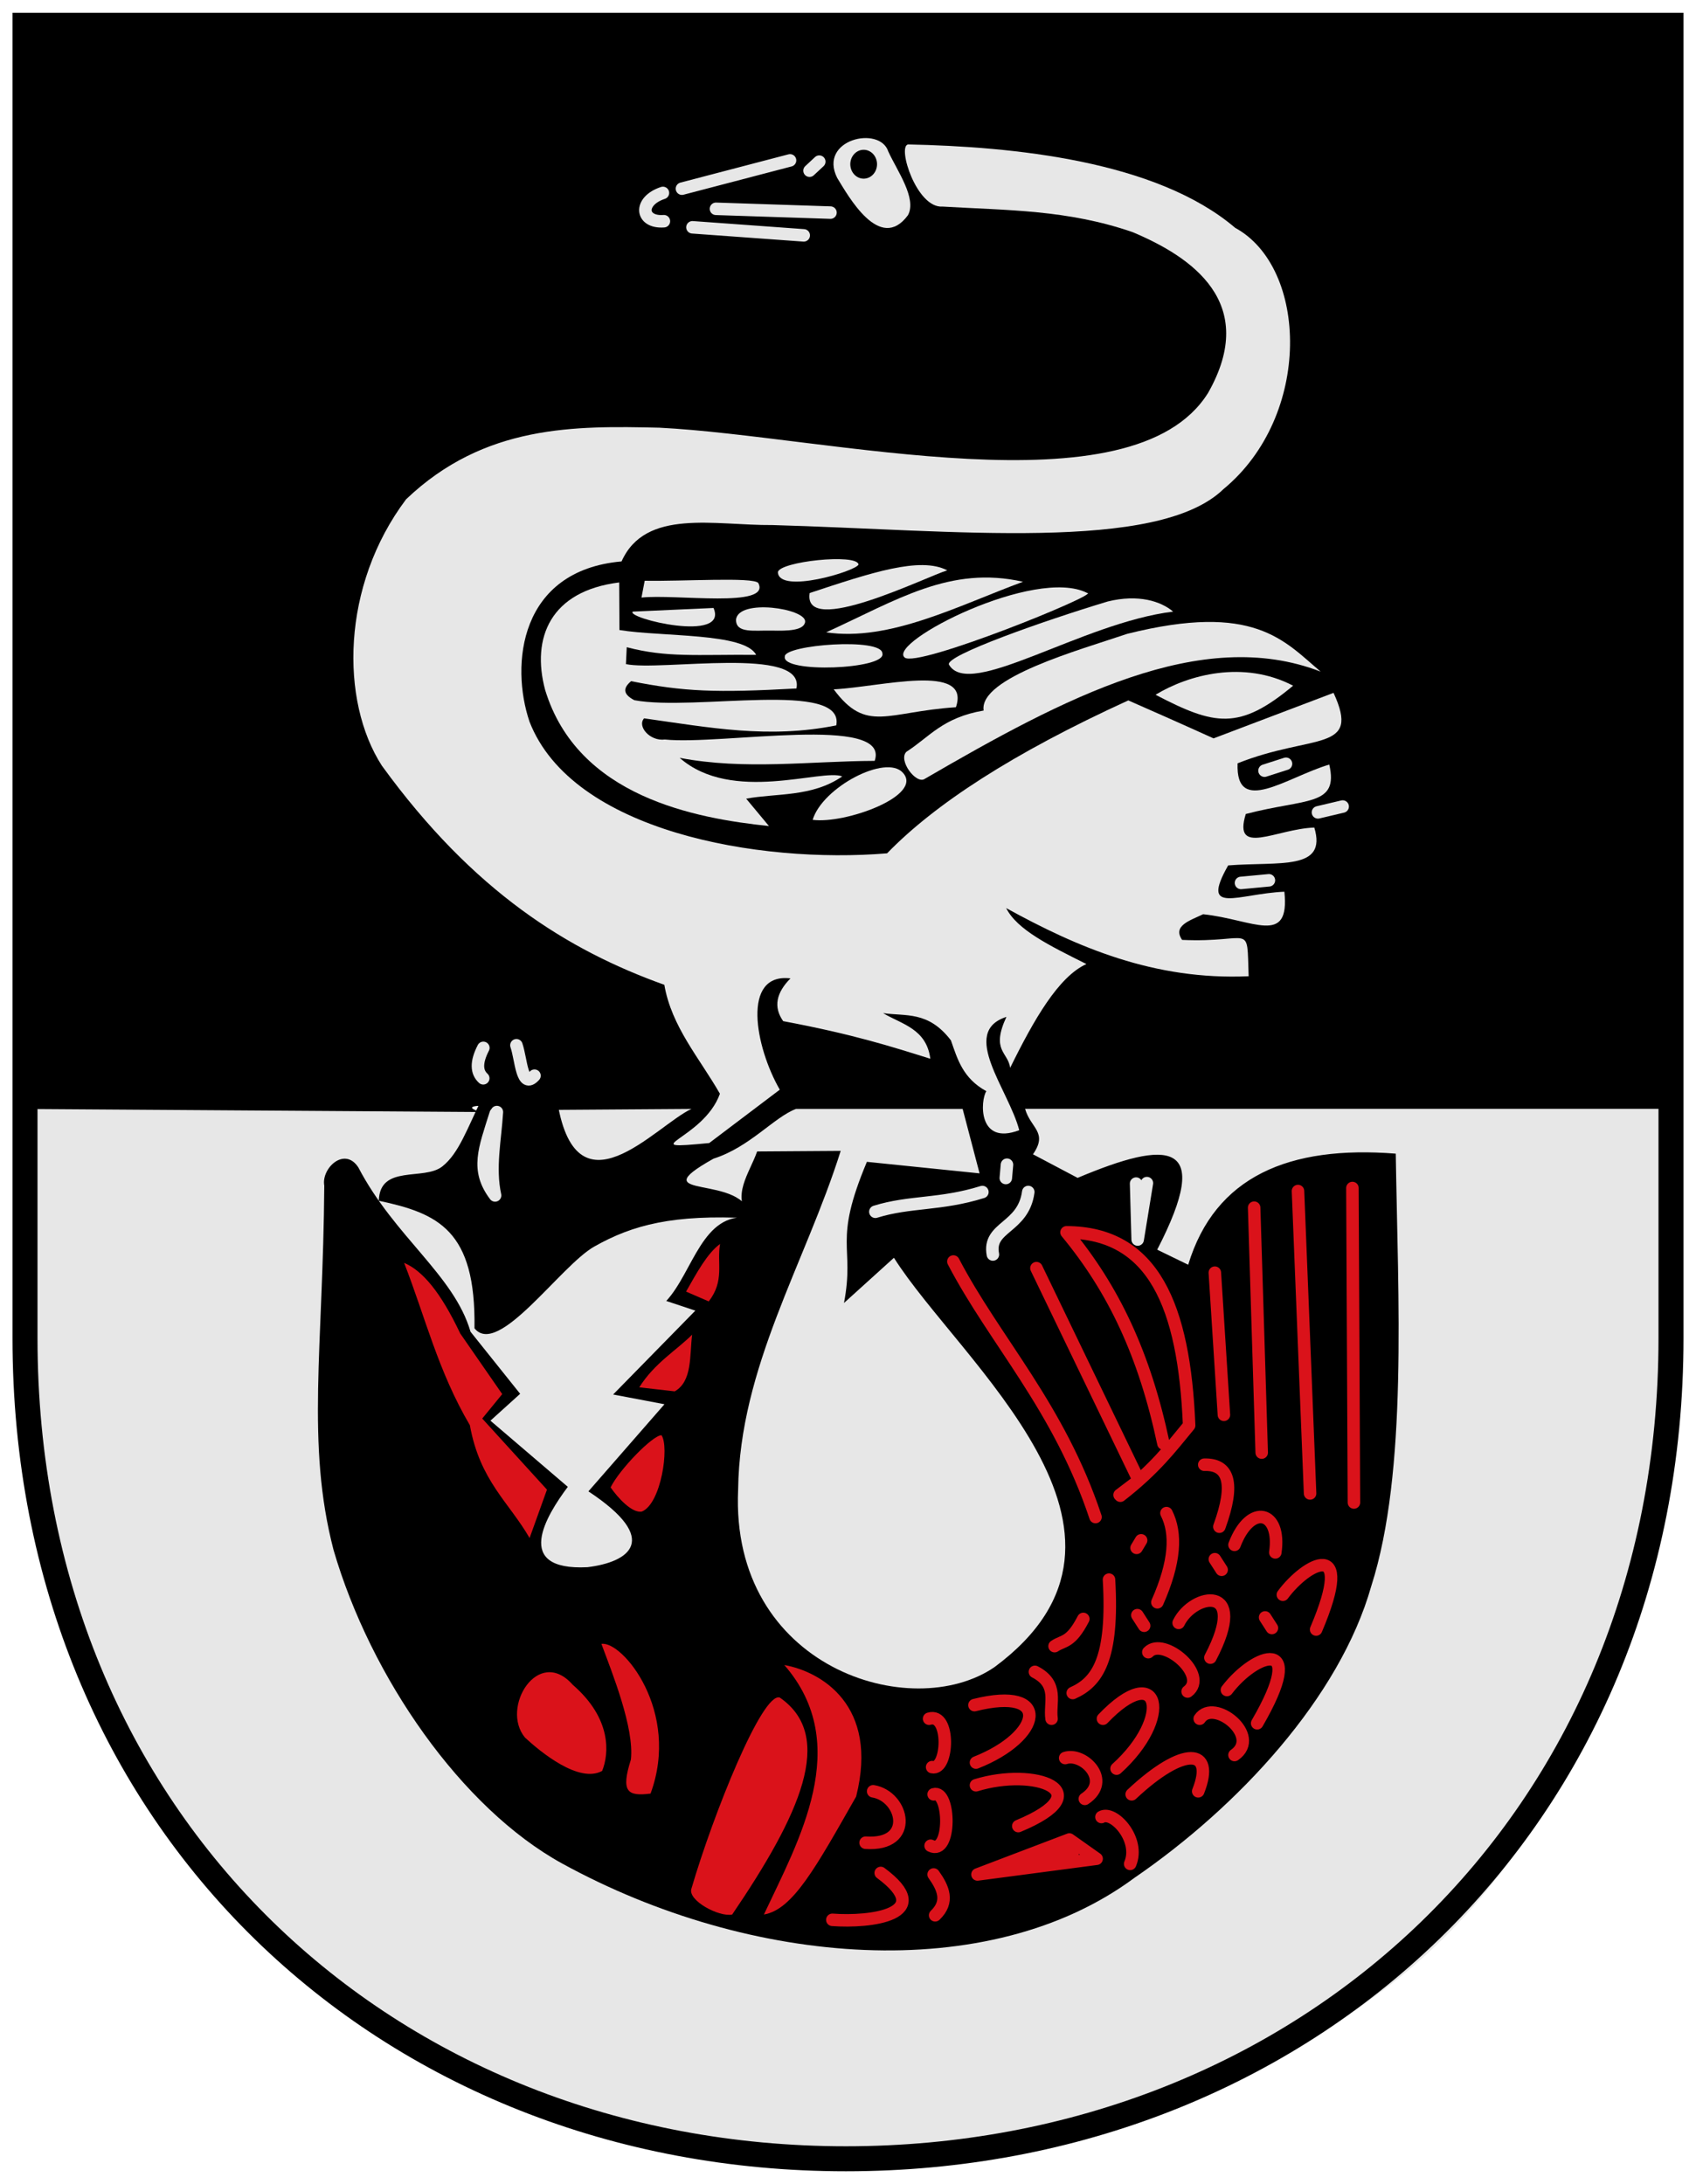 <!-- Created with Inkscape (http://www.inkscape.org/) -->
<svg xmlns:rdf="http://www.w3.org/1999/02/22-rdf-syntax-ns#" xmlns="http://www.w3.org/2000/svg" height="524" width="407" version="1.1" xmlns:cc="http://creativecommons.org/ns#" xmlns:dc="http://purl.org/dc/elements/1.1/">

 <g transform="translate(0,-528.362)">
  <g transform="translate(6,-2.929)">
   <path d="m0,797.36,395,0c1.5,156.25-37.87,237.34-193.97,252.54-145.63,0-207.7-97.54-201.03-252.54z" fill="#e7e7e7"/>
   <path d="m0,537.36,395,0,0,260-155,0c1.331,4.685,5.561,5.595,1.891,10.906l10.709,5.658c21.819-9.187,32.732-9.195,19.1,17.231l7.439,3.614c6.445-21.22,24.224-28.678,49.81-26.656,0.524,34.584,2.91,76.35-5.871,103.75-7.559,26.708-31.843,52.889-56.846,70.021-34.879,25.858-91.991,21.424-137.34-3.446-24.13-13.262-45.932-44.62-54.851-75.237-6.632-25.543-2.501-48.416-2.222-87.41-0.764-4.138,4.833-9.475,8.162-4.397,8.691,16.655,23.007,25.871,26.932,39.448l11.91,14.897-7.131,6.444,18.569,15.879c-5.16,6.876-13.348,20.194,4.723,19.28,9.913-1.203,17.897-6.526,0.221-18.197l18.252-20.904-12.32-2.337,19.732-20.127-6.982-2.318c6.482-6.983,8.652-21.513,20.011-19.961-4.482-5.304-0.067-10.608,1.795-15.913l20.052-0.137c-8.493,26.979-24.248,51.874-24.613,81.283-1.929,42.756,41.63,56.26,61.542,42.572,43.489-32.245-8.527-73.396-24.151-98.208l-11.987,10.849c2.668-13.945-2.75-14.242,5.498-33.869l27.038,2.766-4.06-15.46h-40c-5.284,1.996-11.095,9.17-19.784,11.932-18.38,10.314,8.212,3.194,8.772,14.301-18.345-0.962-28.097,1.537-37.394,6.793-8.121,4.591-23.078,26.677-28.745,19.612,0.369-23.571-8.742-27.58-22.956-30.609,0.224-8.796,10.81-4.732,15.233-8.227,3.987-3.15,5.918-8.978,9.819-16.958l17.609,0.299c4.328,29.942,23.83,6.758,32.366,2.857l-35.128,0.242s-24.303-2.587-15.651,0.495l-109.16-0.73z" fill="#000"/>
   <path fill="#e7e7e7" d="m211.91,565.95c25.187,0.517,59.56,3.867,78.503,20.011,17.483,9.506,18.552,45.073-2.83,62.711-15.805,15.288-64.92,9.799-108.2,8.609-13.87,0.114-30.502-4.068-36.223,8.723-24.542,2.173-26.718,24.803-22.089,38.456,10.241,26.34,54.951,34.144,85.807,31.589,11.429-11.769,30.015-23.958,57.885-36.694,6.17,2.712,12.397,5.452,20.461,9.111l28.795-10.925c6.625,14.397-4.935,9.721-23.027,16.906-0.509,12.805,11.887,3.29,22.001,0.301,2.325,10.093-5.484,8.054-20.036,11.863-3.177,10.324,7.396,3.551,16.445,3.255,3.15,10.415-8.355,8.116-20.674,9.085-6.848,12.068,2.314,6.795,13.491,6.307,1.377,13.174-7.489,6.67-19.498,5.406-3.221,1.539-7.381,2.765-5.043,6.157,16.942,0.765,15.498-4.559,15.968,8.723-22.707,1.006-41.158-6.982-58.192-16.357,2.632,5.202,10.303,8.952,19.259,13.428-6.684,3.028-12.568,13.262-18.295,24.903-0.525-3.851-4.668-4.083-0.902-12.226-11.321,3.663,0.57,17.481,3.079,27.194-10.003,3.781-9.337-7.167-7.898-9.367-5.63-3.071-6.922-7.677-8.495-12.183-5.431-7.131-10.863-5.747-16.294-6.546,4.547,2.696,10.411,3.745,11.35,10.951-9.386-2.936-18.464-5.862-35.315-9.023-2.413-3.421-1.639-6.841,1.752-10.262-11.792-1.396-8.501,16.387-2.566,26.707l-16.932,12.802c-18.776,1.825-1.391-0.749,2.566-11.827-4.861-8.508-11.614-16.071-13.34-26.142-23.001-8.234-45.752-22.219-67.791-52.585-10.024-15.539-9.773-43.178,5.82-63.913,18.81-17.958,40.522-17.648,60.783-17.181,40.229,2.018,113.48,20.716,131.66-8.323,12.347-21.693-4.021-32.694-18.109-38.606-15.685-5.408-29.918-5.199-45.603-6.131-6.217,0.473-10.929-14.474-8.272-14.905z"/>
   <path fill="#e7e7e7" d="m142.59,671.05c-16.491,2.043-21.114,13.258-17.778,25.76,7.803,25.7,36.092,30.843,53.722,32.697l-5.468-6.575c7.256-1.342,15.795-0.339,23.051-5.336-4.756-1.96-26.446,6.582-39.015-4.46,15.601,2.985,31.202,0.79,46.803,0.726,3.866-11.236-36.815-3.723-50.343-5.123-3.615,0.465-6.708-3.183-4.999-5.079,15.881,2.23,29.86,4.941,46.121,1.69,2.096-10.957-33.967-3.333-48.448-6.043-2.959-1.522-2.601-3.044-0.788-4.566,12.688,2.524,20.312,2.818,39.679,1.752,2.159-10.351-32.598-4.064-40.917-5.849l0.194-4.053c9.626,2.529,16.619,1.732,31.052,1.832-2.771-5.352-22.619-4.283-32.803-5.955z"/>
   <path fill="#e7e7e7" d="m188.3,673.59c14.578-4.823,26.515-8.841,33.016-5.442-4.902,1.457-34.727,16.266-33.016,5.442z"/>
   <path fill="#e7e7e7" d="m271.3,698c14.181,7.382,20.065,8.643,33.016-2.177-11.868-6.18-25.057-2.655-33.016,2.177z"/>
   <path fill="#e7e7e7" d="m215.87,718.21c33.452-19.438,66.328-36.876,95.057-25.76-8.803-7.435-15.943-16.695-46.422-9.07-11.256,3.82-35.633,10.536-34.457,18.402-9.893,1.707-12.973,6.333-18.531,9.897-2.053,2.024,2.307,7.83,4.354,6.531z"/>
   <path fill="#e7e7e7" d="m189.02,728.01c2.359-7.824,17.646-15.845,21.662-11.284,5.006,5.501-13.869,12.332-21.662,11.284z"/>
   <path fill="#e7e7e7" d="m221.74,690.79c-1.151-2.147,22.983-10.626,38.08-15.168,7.381-1.827,12.81-0.04,15.704,2.426-21.949,2.661-48.868,21.189-53.784,12.742z"/>
   <path fill="#e7e7e7" d="m211.07,689.04c2.724,2.744,47.428-15.444,43.82-15.469-12.476-6.354-47.9,11.819-43.82,15.469z"/>
   <path fill="#e7e7e7" d="m192.26,683.02c16.975-7.73,29.726-16.095,47.232-12.131-15.488,5.693-32.001,14.416-47.232,12.131z"/>
   <path fill="#e7e7e7" d="m182.34,688.82c-0.147-2.798,23.375-4.625,23.414-0.726,0.997,3.815-24.269,4.832-23.414,0.726z"/>
   <path fill="#e7e7e7" d="m223.4,700.99c3.668-10.788-18.258-4.826-29.326-4.292,7.863,10.593,12.734,5.387,29.326,4.292z"/>
   <path fill="#e7e7e7" d="m170.63,679.97c-0.054,3.38,4.344,2.541,8.706,2.636,3.474,0.076,7.626,0.051,7.878-2.123,0.256-3.199-16.034-5.617-16.583-0.513z"/>
   <path fill="#e7e7e7" d="m200.03,666.74c-0.403-2.703-19.068-0.696-19.354,1.858,0.249,5.339,18.883-0.292,19.354-1.858z"/>
   <path fill="#e7e7e7" d="m147.94,674.68,0.77-4.035c9.085,0.177,26.008-0.949,27.255,0.531,3.215,6.14-19.966,2.592-28.025,3.504z"/>
   <path fill="#e7e7e7" d="m145.85,678.05,19.379-0.876c3.675,8.474-21.1,2.441-19.379,0.876z"/>
   <path fill="#e7e7e7" d="m207.17,567.65c-2.021-6.324-16.88-2.918-12.273,6.318,2.645,4.292,10.227,18.115,16.99,8.964,2.198-4.018-2.587-10.642-4.717-15.282z"/>
   <path d="m204.98,571.21a3.207,3.463,0,1,1,-6.414,0,3.207,3.463,0,1,1,6.414,0z" transform="translate(-0.513,-0.513)" fill="#000"/>
   <path d="m140.53,888.19c1.693,2.461,5.133,6.251,7.495,5.805,4.647-1.878,6.642-15.584,4.717-18.322-2.116-0.006-10.095,8.218-12.211,12.517z" fill="#da121a"/>
   <path d="m147.41,864.18,8.508,0.969c4.228-2.407,3.557-8.489,4.172-13.605-3.628,3.665-9.052,6.817-12.68,12.636z" fill="#da121a"/>
   <path d="m158.64,841.21,5.442,2.358c3.885-5.021,1.889-9.202,2.721-13.787-3.045,2.192-5.588,6.893-8.163,11.429z" fill="#da121a"/>
   <path d="m145.4,953.5c-2.445,7.737-0.862,8.877,4.717,8.163,7.257-19.71-6.77-36.717-11.791-35.918,2.6,7.01,7.921,20.171,7.075,27.755z" fill="#da121a"/>
   <path d="m120,948.24c3.663,3.395,12.948,11.062,18.503,7.982,1.659-4.103,2.361-12.516-7.075-20.68-8.261-9.373-17.42,5.524-11.429,12.698z" fill="#da121a"/>
   <path d="m90.975,834.31c5.07,12.987,8.138,25.973,15.783,38.96,2.408,13.366,9.346,18.428,14.331,27.072l4.172-11.61-15.534-17.059,4.796-5.866-10.076-14.543c-4.751-10.02-9.091-15.09-13.475-16.95z" fill="#da121a"/>
   <path d="m159.91,984.52c-0.874,2.784,6.587,6.816,9.796,6.168,16.249-23.931,24.867-42.765,11.429-52.063-4.172-1.468-15.964,27.932-21.224,45.896z" fill="#da121a"/>
   <path d="m177.32,990.68c6.96-1.149,12.528-11.446,22.132-28.299,5.536-21.966-8.482-30-17.234-31.565,16.627,19.108,3.385,42.207-4.898,59.864z" fill="#da121a"/>
   <path stroke-linejoin="round" d="m241.72,976.9,9.796-1.27m16.327-74.739-1.088,1.814m0.181,16.145,1.633,2.54m29.025-1.996,1.633,2.54m-13.696-16.508,1.633,2.54m-24.308-17.778c8.314-6.452,12.143-11.582,16.508-16.871-1.183-28.682-8.563-46.255-29.422-46.33,11.291,13.627,18.731,29.323,23.255,50.684m12.336-40.998,2.177,34.104m7.256-49.705,1.814,58.776m8.707-62.766,2.902,72.562m10.159-73.288,0.363,75.465m-76.19-56.236,24.561,50.929-4.607,3.493m20.317-7.256c5.859-0.157,7.441,4.393,3.628,14.875m-12.698-3.265c2.469,4.853,2.122,11.718-2.177,21.406m18.503-13.787c3.857-10.095,11.257-8.153,9.796,1.814m1.814,10.159c5.531-7.514,17.562-14.167,7.982,8.345m-21.406,14.512c6.839-8.973,19.58-13.225,7.256,7.982m-13.787-1.088c3.397-5.063,14.927,4.152,8.345,8.707m-20.68-24.671c3.648-3.836,14.631,5.569,9.433,9.433m-18.866-26.848c1.105,19.088-2.795,24.578-8.707,27.211m14.15,24.308c12.519-11.76,20.075-11.056,15.964-0.726m-22.857-17.415c13.644-14.26,16.918-0.342,3.265,11.973m-33.379,25.397,22.052-8.392,6.538,4.62-28.59,3.772m-0.363-21.406c14.073-4.35,30.326,1.43,10.159,9.796m19.955-2.177c2.871-1.653,9.38,5.376,6.893,11.247m-15.601-25.397c4.376-1.451,11.308,5.442,4.717,9.796m-7.256-36.644c2.152-1.449,3.857-0.663,6.893-6.531m-11.61,12.698c5.809,3.003,3.451,7.366,3.991,11.247m-18.503-3.265c18.709-4.688,16.284,7.521,0.363,13.787m-22.857,26.485c13.53,10.002-2.514,11.932-11.61,11.247m9.796-30.839c7.279,1.189,10.129,13.15-1.814,12.336m16.327,7.619c2.324,3.265,3.777,6.531,0.363,9.796m-0.363-29.025c4.044-1.237,4.338,14.858-0.726,12.336m-0.363-30.476c5.171-1.568,4.64,12.494,0.726,11.61m59.16-34.61c3.457-7.127,17.035-9.58,7.619,8.345m-61.678-95.057c9.935,19.036,25.362,34.968,34.104,61.315" stroke="#da121a" stroke-linecap="round" stroke-miterlimit="4" stroke-dasharray="none" stroke-width="3" fill="none"/>
   <path stroke-linejoin="round" d="m235.37,813.96,0.281-3.196m61.803-94.549,5.155-1.656m7.672,11.662,5.925-1.4m-24.396,18.332,6.695-0.63m-188.54,47.507c-1.61-1.462-1.784-3.787,0.025-7.3m12.275,6.673c-3.035,3.394-3.161-3.877-4.337-7.3m-4.972,16.403c-2.71,8.627-4.798,13.473-0.149,19.632-1.451-6.669,0.024-13.337,0.43-20.006m153.4,17.166,0.378,13.422,2.212-13.539m-36.958,17.13c-1.287-6.763,7.301-6.216,8.491-14.997m-36.691,4.742c8.28-2.582,15.536-1.573,25.679-4.735m-76.43-232.95c-5.589,0.43-6.155-4.834-0.232-6.787m35.186-5.336,2.333-2.169m-30.432,15.754,26.705,1.935m-21.061-6.37,27.475,0.909m-35.638-5.743,25.936-6.787" stroke="#e7e7e7" stroke-linecap="round" stroke-miterlimit="4" stroke-dasharray="none" stroke-width="3" fill="none"/>
   <path stroke-linejoin="miter" d="m0,537.36,395,0,0,315c0,116.35-88,196.93-198,196.93s-197-80.581-197-196.93z" stroke="#000" stroke-linecap="butt" stroke-miterlimit="4" stroke-dasharray="none" stroke-width="6" fill="none"/>
  </g>
 </g>
</svg>
